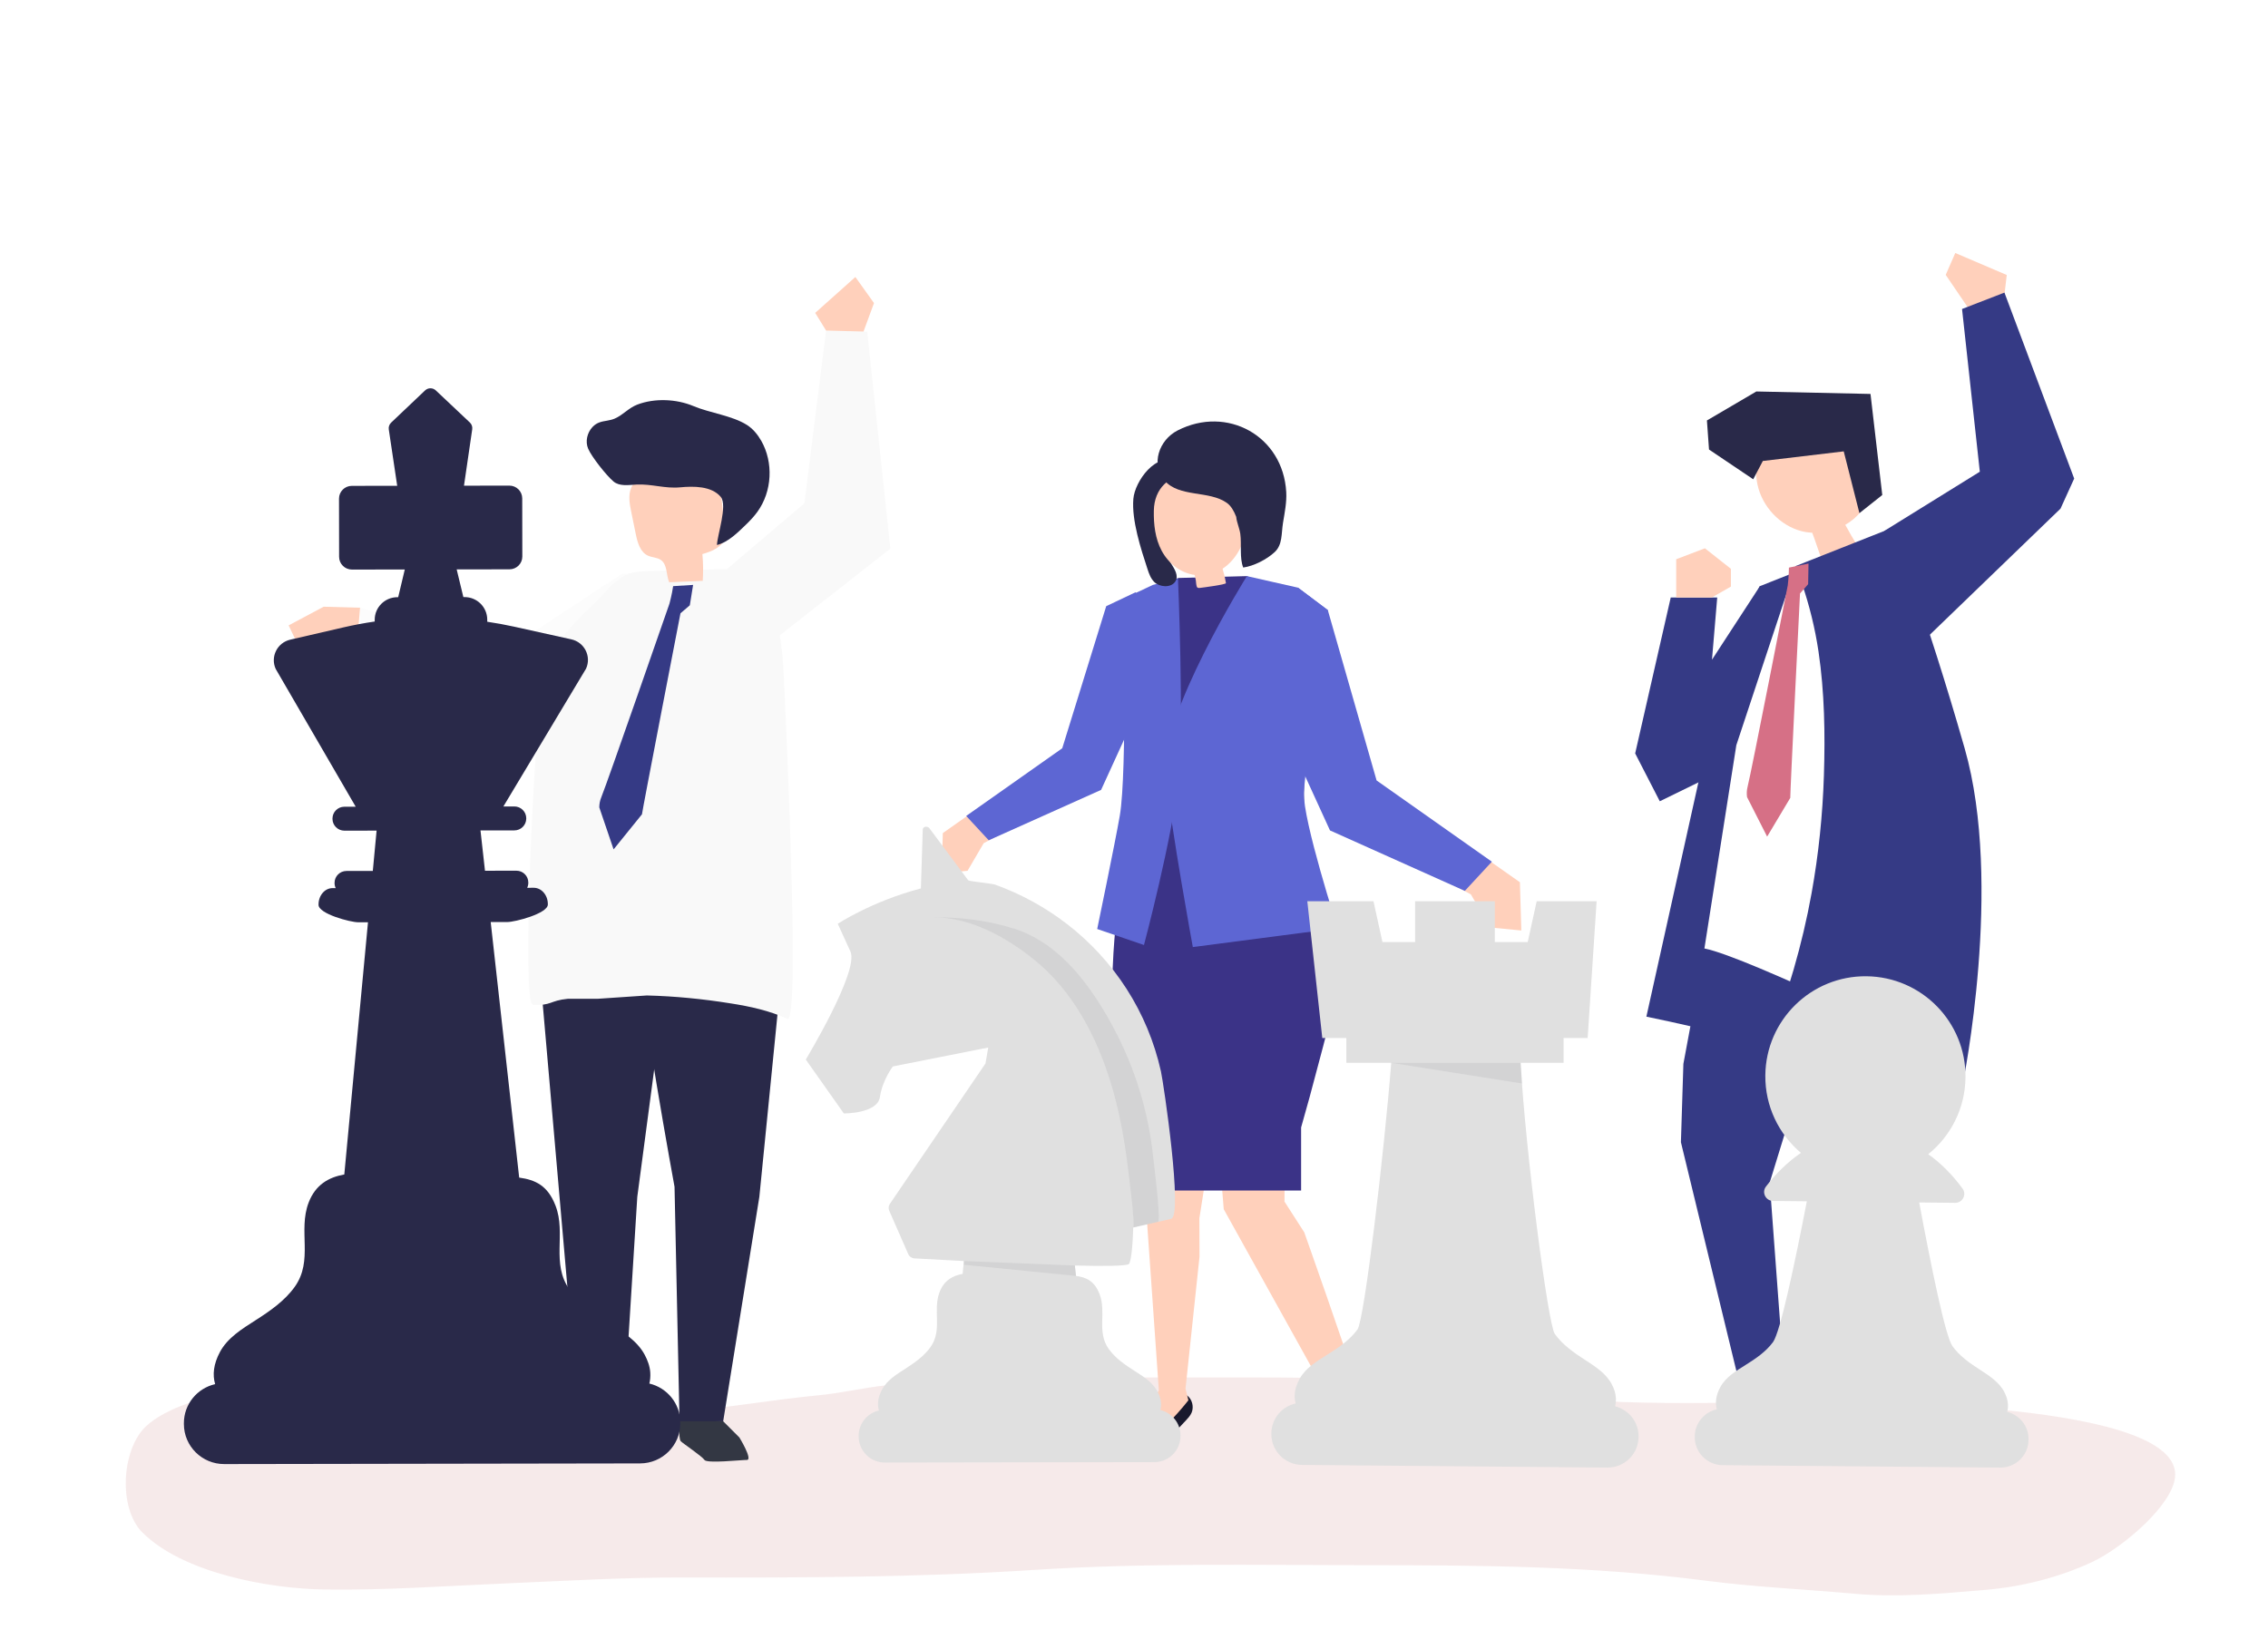 <?xml version="1.0" encoding="utf-8"?>
<!-- Generator: Adobe Illustrator 27.5.0, SVG Export Plug-In . SVG Version: 6.00 Build 0)  -->
<svg version="1.1" xmlns="http://www.w3.org/2000/svg" xmlns:xlink="http://www.w3.org/1999/xlink" x="0px" y="0px"
	 viewBox="0 0 1100 800" style="enable-background:new 0 0 1100 800;" xml:space="preserve">
<g id="Background">
	<rect style="fill:#FFFFFF;" width="1100" height="800"/>
</g>
<g id="Shadow">
	<g style="opacity:0.5;">
		<path style="fill:#EED5D5;" d="M517.023,668.118c-29.109,0.084-58.218,0.762-87.276,3.892c-10.956,1.18-21.683,3.776-32.664,4.823
			c-21.934,2.092-43.476,5.993-65.488,7.793c-17.726,1.449-35.526,2.305-53.201,4.143c-16.571,1.724-34.916,1.326-51.359-1.522
			c-12.173-2.109-24.402-3.296-36.371-6.682c-13.389-3.789-27.934-6.498-41.884-6.4c-19.892,0.139-39.265,0.155-58.301,6.845
			c-6.683,2.348-14.863,6.209-19.938,11.137c-11.617,11.282-13.189,39.432-1.59,51.133c19.536,19.693,61.233,27.42,88.617,27.785
			c30.008,0.4,59.159-1.758,89.211-3.026c27.925-1.179,55.779-2.856,83.75-2.797c57.127,0.121,114.262,0,171.286-3.696
			c53.575-3.472,107.285-2.28,160.978-2.28c55.06,0,109.747,0.419,164.41,7.506c23.817,3.088,48.081,4.169,72.018,6.332
			c21.437,1.938,42.038-0.038,63.39-1.829c17.929-1.504,35.741-5.964,52.029-13.503c12.893-5.968,35.879-24.507,39.833-38.752
			c11.085-39.935-156.219-38.975-181.907-38.885c-28.736,0.101-57.701,1.016-86.414-0.045c-12.078-0.446-23.979-2.733-35.767-5.238
			c-11.742-2.495-23.572-1.861-35.479-2.91c-49.655-4.374-99.421-3.734-149.235-3.734
			C549.46,668.209,533.242,668.071,517.023,668.118z"/>
	</g>
</g>
<g id="Object">
	<g>
		<polygon style="fill:#FFD0BB;" points="970.59,156.374 973.294,133.396 948.327,122.731 943.684,133.344 955.441,150.623 
			958.289,161.135 		"/>
		<g>
			<g>
				<polygon style="fill:#353A85;" points="889.644,448.374 889.644,471.864 858.325,573.654 866.155,679.358 846.58,683.273 
					815.26,554.079 816.458,516.068 830.92,438.545 				"/>
				<polygon style="fill:#3C3C3C;" points="849.15,681.266 834.207,697.081 838.524,705.097 869.357,690.298 863.678,678.581 				
					"/>
				<polygon style="fill:#3C3C3C;" points="896.535,688.488 878.115,700.068 880.292,708.908 913.845,702.281 911.273,689.518 				
					"/>
				<path style="fill:#353A85;" d="M853.334,284.43l46.595-18.484c0,0,16.56,41.131,35.384,107.018
					c18.825,65.887-8.741,149.758-8.741,149.758s-106.747-25.37-128.063-29.553l26.737-120.436L853.334,284.43z"/>
				<polygon style="fill:#353A85;" points="864.8,476.187 896.27,691.511 910.575,691.511 919.609,574.062 939.184,456.612 				"/>
				<g>
					<path style="fill:#FFD0BB;" d="M851.791,219.789c12.687,0.933,24.55-9.485,37.036-6.899
						c8.119,1.682,14.528,8.883,17.006,16.999c1.155,3.783,1.564,7.906,0.434,11.667c-0.733,2.441-2.086,4.641-3.679,6.597
						c-2.13,2.614-4.733,4.785-7.624,6.453c1.588,2.559,4.124,7.841,6.147,10.072c-5.851,2.241-11.702,4.481-17.553,6.722
						c-1.293-3.362-3.302-9.59-4.595-12.953c-1.76-0.098-3.513-0.348-5.231-0.794c-10.388-2.695-19.001-11.794-21.317-22.52
						C851.33,230.108,851.538,224.912,851.791,219.789z"/>
					<polygon style="fill:#292949;" points="854.994,223.616 894.224,218.955 901.837,248.921 912.915,240.129 907.207,191.097 
						851.844,189.905 827.872,203.967 828.887,218.06 850.322,232.489 					"/>
				</g>
				<path style="fill:#FFFFFF;" d="M870.925,274.579l46.939-17.227c0,0,15.512,38.466,34.337,104.354
					c18.825,65.887-8.741,149.758-8.741,149.758s-95.489-47.182-116.805-51.366l15.479-98.623L870.925,274.579z"/>
				<path style="fill:#353A85;" d="M952.905,363.114c-18.825-65.887-35.128-107.088-35.128-107.088l-46.852,18.554l-0.076,0.238
					c1.033,2.692,2.111,5.369,3.046,8.098c3.69,10.772,6.418,21.859,8.094,33.123c2.945,19.798,3.254,40.152,2.622,60.131
					c-0.607,19.169-2.583,38.302-5.989,57.177c-4.502,24.953-11.681,49.267-20.931,72.801c43.339,8.806,94.343,19.218,94.343,19.218
					S971.73,429.001,952.905,363.114z"/>
			</g>
			<polygon style="fill:#353A85;" points="913.845,257.583 960.23,228.829 951.607,149.893 972.17,141.933 1006,232.146 
				999.367,246.739 935.786,308.097 			"/>
			<polygon style="fill:#353A85;" points="853.435,284.549 830.328,320.019 832.871,289.855 810.319,289.855 793.072,365.475 
				805.012,388.691 824.212,379.308 836.908,375.756 			"/>
			<polygon style="fill:#FFD0BB;" points="812.972,289.855 812.972,271.282 826.901,265.976 839.505,275.926 839.505,284.549 
				830.218,289.855 			"/>
		</g>
		<g>
			<path style="fill:#D67086;" d="M847.333,386.654c-0.237-1.663-0.157-3.352,0.259-4.98c1.862-7.283,19.484-97.692,19.484-97.692
				s0.57-4.631,0.571-8.64l9.497-1.965l-0.181,10.011l-3.941,4.494c0,0-4.854,97.487-4.725,99.163l-11.223,18.793L847.333,386.654z"
				/>
		</g>
	</g>
	<g>
		<polygon style="fill:#FCFCFC;" points="315.659,276.986 301.402,278.498 245.36,315.397 174.627,294.797 174.627,319.972 
			242.651,347.884 272.999,346.069 		"/>
		<polygon style="fill:#FFD0BB;" points="173.708,305.718 164.028,314.211 155.833,315.397 155.072,312.694 159.253,309.609 
			143.286,310.289 139.989,303.363 156.967,294.318 174.627,294.797 		"/>
		<g>
			<path style="fill:#333743;" d="M286.107,682.796l-14.518,10.284l-4.839,7.864c0,0,5.444,2.42,8.469,3.025
				c3.025,0.605,26.617-3.025,26.617-3.025v-13.914L286.107,682.796z"/>
			<path style="fill:#333743;" d="M350.749,689.451l7.864,7.864c0,0,6.654,10.889,3.63,10.889c-3.025,0-19.358,1.815-20.568,0
				c-1.21-1.815-10.284-7.864-11.494-9.074c-1.21-1.21-0.65-11.818-0.65-11.818L350.749,689.451z"/>
			<path style="fill:#292949;" d="M378.576,477.119l-10.284,103.444l-17.543,108.888h-21.173l-2.42-113.728
				c0,0-17.207-93.455-19.022-124.306L378.576,477.119z"/>
			<polygon style="fill:#292949;" points="262.514,478.934 280.662,687.031 302.44,687.031 309.094,580.563 321.596,486.301 
				274.008,430.539 			"/>
			<path style="fill:#F9F9F9;" d="M261.816,345.776c2.254-10.725,3.142-22.27,8.454-32.27c5.313-10.001,15.346-17.576,23.093-26.079
				c3.282-3.602,6.784-7.352,11.663-9.068c3.343-1.177,7.032-1.283,10.633-1.374c10.924-0.275,21.848-0.551,32.772-0.826
				c3.982-0.1,8.124-0.174,11.755,1.265c5.441,2.157,8.516,7.167,11.204,11.843c6.866,11.94,8.132,25.183,8.747,38.678
				c-0.021,0.127,8.522,169.501,1.746,166.321c-8.438-3.96-18.091-6.065-27.558-7.538c-13.349-2.139-26.977-3.499-40.582-3.834
				l-23.948,1.616h-14.452c-8.674,0.842-7.961,3.449-16.876,2.907C252.763,487.071,259.233,358.07,261.816,345.776z"/>
			<g>
				<path style="fill:#FFD0BB;" d="M324.566,282.464c5.421-0.235,10.843-0.471,16.264-0.706c0.292-4.318,0.238-8.659-0.16-12.968
					c4.582-1.331,9.906-3.412,10.95-8.068c0.329-1.466,0.157-2.993-0.017-4.486c-0.717-6.171-1.434-12.342-2.151-18.512
					c-0.248-2.134-0.516-4.332-1.565-6.207c-1.841-3.29-5.679-4.898-9.352-5.747c-9.374-2.168-19.802-0.69-27.484,5.102
					c-2.045,1.541-3.921,3.427-4.915,5.786c-1.534,3.638-0.768,7.787,0.022,11.656c0.729,3.571,1.458,7.141,2.187,10.712
					c0.838,4.107,2.118,8.794,5.934,10.528c2.026,0.921,4.484,0.821,6.293,2.117C323.76,273.956,323.041,278.848,324.566,282.464z"
					/>
				<path style="fill:#292949;" d="M294.529,204.04c1.204-0.215,2.432-0.469,3.676-1.01c3.927-1.709,6.68-5.138,10.85-6.742
					c8.435-3.245,19.016-2.774,27.302,0.711c7.93,3.335,18.752,4.618,25.849,9.1c2.963,1.871,5.256,4.666,6.995,7.709
					c6.025,10.543,5.283,24.578-1.82,34.427c-1.594,2.21-3.465,4.206-5.42,6.104c-4.046,3.927-8.895,8.787-14.231,10.029
					c0.135-4.704,5.235-19.276,1.842-23.326c-4.5-5.37-13.332-5.233-19.661-4.64c-7.541,0.706-13.75-1.715-21.271-1.339
					c-3.831,0.192-8.163,0.962-11.1-1.505c-3.396-2.852-10.574-11.909-12.277-15.884c-1.491-3.48-0.497-7.766,2.095-10.526
					C289.594,204.766,292.008,204.489,294.529,204.04z"/>
			</g>
		</g>
		<g>
			<polygon style="fill:#F9F9F9;" points="337.176,289.186 390.142,244.139 400.662,160.351 420.611,160.876 431.817,266.143 
				357.924,324.099 			"/>
			<polygon style="fill:#FFD0BB;" points="418.812,160.829 423.896,147.017 414.865,134.369 395.375,151.779 400.662,160.351 			"/>
		</g>
		<g>
			<path style="fill:#353A85;" d="M290.663,391.668c0-1.68,0.317-3.341,0.959-4.893c2.871-6.948,33.078-93.964,33.078-93.964
				s1.217-4.504,1.784-8.473l9.679-0.605l-1.592,9.885l-4.536,3.893c0,0-18.565,95.826-18.674,97.504l-13.763,17.021
				L290.663,391.668z"/>
		</g>
	</g>
	<g>
		<polygon style="fill:#FFD0BB;" points="475.081,391.6 457.28,404.12 456.713,423.626 469.274,422.403 477.106,409.015 
			486.655,403.87 		"/>
		<polygon style="fill:#5D66D3;" points="550.86,287.249 536.526,294.051 515.201,362.976 468.615,395.811 479.542,407.613 
			534.043,383.171 547.372,354.027 		"/>
		<polygon style="fill:#FFD0BB;" points="715.807,412.948 737.169,427.971 737.849,451.379 722.776,449.911 713.378,433.846 
			701.919,427.672 		"/>
		<polygon style="fill:#5D66D3;" points="629.52,285.066 644.002,295.958 667.664,378.599 723.568,418.001 710.455,432.164 
			645.054,402.833 629.058,367.86 		"/>
		<g>
			<g>
				<path style="fill:#19192D;" d="M542.972,693.25l15.124-13.97c4.388-2.22,9.03-3.771,12.792-3.724
					c2.732,0.034,4.998,0.911,6.365,2.984c1.313,1.991,1.58,4.612,0.685,6.737c-0.327,0.776-0.792,1.472-1.314,2.127l0.001,0
					c0,0-0.006,0.007-0.007,0.008c-0.451,0.564-0.943,1.099-1.434,1.626c-0.313,0.336-0.657,0.696-1.023,1.072
					c-3.13,3.393-8.374,8.917-10.456,10.166c-3.054,1.832-9.772,6.718-17.712,1.221c0.029-0.026,0.063-0.051,0.092-0.078
					C543.199,699.465,542.349,696.253,542.972,693.25z"/>
				<path style="fill:#FFD0BB;" d="M554.844,571.588l1.221,17.531l5.992,85.349l-5.992,9.929c0,0-1.221,7.94,7.94,7.329
					c2.725-0.182,12.377-12.454,12.377-12.454l-1.395-5.624l6.792-64.084l-0.063-18.613l3.249-20.667L554.844,571.588z"/>
			</g>
			<g>
				<path style="fill:#3C3C3C;" d="M650.72,671.578c2.815-0.885,5.438-0.75,7.54,0.917c2.019,1.601,3.177,4.202,2.974,6.684
					c-0.138,1.692-0.854,3.259-1.559,4.789c-3.652,7.916-13.896,25.815-25.649,22.534c-4.939-1.38-6.809-6.421-5.806-10.875
					C629.73,688.916,641.305,674.539,650.72,671.578z"/>
			</g>
			<path style="fill:#FFD0BB;" d="M591.479,561.35l2.047,25.243l49.553,89.219c0,0-7.123,12.444-2.605,13.525
				c4.518,1.081,17.765-2.688,17.793-16.739c-5.21-17.017-25.688-74.8-25.688-74.8l-9.589-14.911l0.141-28.021L591.479,561.35z"/>
			<path style="fill:#3B3387;" d="M647.465,476.85c0.391-7.442-1.989-26.857-4.434-33.815
				c-8.914-25.368-10.633-37.871-10.633-58.519c0-20.648,9.161-86.116,9.161-86.116l-36.81-18.933l-33.168,0.9l-21.215,7.523
				c0,0-4.456,81.832-5.729,108.379c-0.909,18.945-2.224,35.353-3.956,57.305c0,0-4.856,50.069,2.646,103.742
				c0,0,1.675,17.823,2.426,19.384c0.099,0.53,0.155,0.814,0.155,0.814s0.302,0,0.305,0.002l84.839-0.002l0-30.587
				c2.824-9.818,5.507-19.679,8.077-29.566C642.395,504.796,646.739,490.661,647.465,476.85z"/>
			<path style="fill:#5D66D3;" d="M629.52,285.066l14.482,10.891c0,0-11.017,75.401-11.604,88.559
				c-0.588,13.158,16.369,65.738,16.369,65.738l-70.236,9.161c0,0-10.331-56.153-13.303-84.049
				c-2.973-27.896,39.522-95.9,39.522-95.9L629.52,285.066z"/>
			<path style="fill:#5D66D3;" d="M559.107,283.743l-14.334,6.802c0,0,2.016,83.82-1.659,105.11
				c-2.24,12.977-10.963,55.001-10.963,55.001l22.682,7.762c0,0,13.964-52.566,16.739-80.462
				c2.775-27.896-0.248-97.267-0.248-97.267L559.107,283.743z"/>
			<g>
				<g>
					<path style="fill:#292949;" d="M561.888,253.037c-1.861,7.202,2.411,14.316,6.15,20.39c1.527,2.482,3.894,5.934,1.924,8.767
						c-2.206,3.171-7.686,2.536-10.097,0.165c-1.702-1.674-2.539-3.944-3.265-6.158c-3.254-9.918-7.798-23.812-6.909-34.238
						c0.713-8.36,10.965-23.206,21.526-17.895c1.917,0.964,3.147,2.776,4.198,4.557c0.628,1.063,1.234,2.178,1.359,3.392
						c0.498,4.84-4.17,6.086-7.237,8.688C565.755,243.913,563.077,248.438,561.888,253.037z"/>
					<path style="fill:#FFD0BB;" d="M579.512,278.908c-7.053-0.896-12.95-5.827-16.105-11.763
						c-3.155-5.936-3.908-12.766-3.785-19.426c0.411-22.164,29.801-23.395,41.228-7.467
						C610.809,254.133,600.021,281.513,579.512,278.908z"/>
					<path style="fill:#292949;" d="M599.575,250.714c0.242,2.684,1.608,5.53,1.984,8.287c0.693,5.076-0.444,11.662,1.414,16.3
						c5.154-0.706,11.421-3.93,15.239-7.466c3.9-3.612,3.198-8.983,4.07-14.303c0.806-4.921,1.834-9.867,1.553-14.846
						c-1.539-27.259-28.741-42.165-52.707-29.869c-9.067,4.652-13.032,16.475-6.363,24.244c7.173,8.356,21.748,4.733,30.338,10.932
						C597.01,245.369,598.476,247.84,599.575,250.714z"/>
				</g>
				<path style="fill:#FFD0BB;" d="M578.921,276.621c0.358,1.65,0.716,3.3,1.073,4.95c0.164,0.757,0.102,2.922,0.754,3.44
					c0.34,0.27,0.844,0.23,1.289,0.176c1.274-0.156,12.68-1.609,12.556-2.334c-0.333-1.945-0.706-3.85-1.313-5.708
					c-0.49-1.501-0.677-4.324-1.583-5.463c-1.937,1.325-3.94,2.144-6.222,2.791c-2.202,0.624-4.415,1.212-6.638,1.763
					C578.866,276.365,578.893,276.493,578.921,276.621z"/>
			</g>
		</g>
	</g>
	<g>
		<g>
			<g>
				<path style="fill:#E0E0E0;" d="M572.552,696.315c-0.01-5.978-4.163-10.969-9.735-12.293c0.26-1.099,0.363-2.263,0.283-3.497
					c-0.127-1.964-0.833-3.879-1.755-5.602c-2.393-4.472-6.952-7.275-11.229-10.002c-4.571-2.914-9.146-6.068-12.315-10.466
					c-6.033-8.373-1.055-17.733-4.498-26.671c-2.462-6.391-6.366-8.138-11.419-8.847l-0.559-5.035
					c14.326,0.34,25.121,0.245,26.193-0.754c0.929-0.866,1.823-7.461,2.102-17.7c0,0,18.377-4.201,18.391-4.204
					c5.849-1.402-3.651-65.73-4.954-71.573c-6.445-28.909-22.774-53.808-45.399-71.327c-10.45-8.092-22.244-14.61-35.027-19.221
					c-1.703-0.615-12.613-1.52-13.093-2.165l-18.727-25.133c-0.982-1.318-3.224-0.925-3.271,0.573l-0.904,28.561
					c-23.953,6.315-40.308,17.17-40.308,17.17s1.845,4.041,6.15,13.47c4.305,9.429-21.668,52.37-21.668,52.37l18.453,26.156
					c0,0,16.337,0.129,17.511-7.995c1.174-8.124,6.263-14.805,6.263-14.805l46.271-9.18l-1.345,7.75l-46.361,68.08
					c-0.672,0.986-0.789,2.249-0.309,3.341l9.227,21.045c0.524,1.194,1.671,1.993,2.973,2.068
					c3.908,0.223,12.874,0.727,23.989,1.291l-0.582,6.231c-4.922,0.885-9.051,3.22-11.212,8.877
					c-3.414,8.949,1.594,18.293-4.412,26.685c-3.155,4.408-7.719,7.577-12.281,10.506c-4.268,2.741-8.817,5.558-11.197,10.039
					c-2.017,3.797-2.38,7.166-1.511,10.152c-5.633,1.294-9.834,6.333-9.824,12.358l0,0.256c0.011,6.997,5.693,12.66,12.69,12.649
					l130.751-0.211c6.997-0.011,12.66-5.693,12.649-12.69L572.552,696.315z"/>
				<polygon style="opacity:0.16;fill:#8C8E90;" points="467.482,611.718 521.326,613.901 521.885,618.936 467.482,613.525 				"/>
				<path style="opacity:0.16;fill:#8C8E90;" d="M549.621,595.447c1.226-0.279-2.867-31.465-3.304-34.615
					c-1.637-11.806-3.938-23.544-7.394-34.961c-7.066-23.343-18.922-45.892-38.357-61.157
					c-13.474-10.583-30.471-19.913-48.187-19.726c13.302-0.141,27.27,1.542,39.924,5.656c22.572,7.34,37.713,28.862,48.302,48.946
					c9.88,18.738,16.21,39.343,18.54,60.398c0.264,2.387,4.054,32.132,2.499,32.71C561.643,592.699,549.623,595.446,549.621,595.447
					z"/>
			</g>
		</g>
	</g>
	<g>
		<g>
			<g>
				<path style="fill:#292949;" d="M314.949,671.152c0.4-1.687,0.56-3.474,0.437-5.369c-0.196-3.015-1.285-5.955-2.707-8.599
					c-3.692-6.864-10.724-11.167-17.321-15.353c-7.051-4.473-14.108-9.315-18.996-16.066c-9.306-12.853-1.627-27.221-6.939-40.94
					c-3.798-9.811-9.82-12.493-17.614-13.58L237.993,447.29l8.05-0.013c3.778-0.006,19.675-4.141,19.668-8.528l0-0.16
					c-0.007-4.387-3.076-7.939-6.853-7.932l-3.16,0.005c0.346-0.74,0.545-1.562,0.544-2.433l0-0.116
					c-0.005-3.177-2.597-5.748-5.789-5.743l-15.234,0.024l-2.179-19.544l16.424-0.026c3.192-0.005,5.776-2.584,5.771-5.761l0-0.116
					c-0.005-3.177-2.597-5.748-5.789-5.743l-5.305,0.009l40.111-66.879c2.672-5.918-0.788-12.785-7.151-14.194l-27.772-6.152
					c-4.313-0.955-8.654-1.739-13.009-2.386l-0.002-1.027c-0.01-6.049-4.945-10.945-11.024-10.935l-0.559,0.001l-3.243-13.428
					l25.622-0.041c3.438-0.005,6.221-2.784,6.215-6.205l-0.046-28.215c-0.005-3.421-2.797-6.19-6.235-6.185l-22.01,0.035
					l3.995-27.368c0.177-1.213-0.25-2.436-1.144-3.279l-16.51-15.566c-1.464-1.381-3.76-1.377-5.22,0.008l-16.46,15.619
					c-0.891,0.846-1.314,2.07-1.133,3.282l4.084,27.355l-22.01,0.035c-3.438,0.006-6.221,2.783-6.215,6.205l0.046,28.215
					c0.006,3.421,2.797,6.19,6.235,6.185l25.622-0.041l-3.199,13.439l-0.404,0.001c-6.078,0.01-10.998,4.921-10.988,10.97
					l0.001,0.834c-5.125,0.745-10.228,1.7-15.293,2.871l-25.676,5.935c-6.325,1.462-9.726,8.317-7.045,14.204l38.793,66.822
					l-5.486,0.009c-3.192,0.005-5.776,2.585-5.771,5.761l0,0.116c0.005,3.177,2.597,5.748,5.79,5.743l15.605-0.025l-1.835,19.55
					l-12.782,0.021c-3.192,0.005-5.776,2.584-5.771,5.761l0,0.116c0.001,0.871,0.203,1.692,0.552,2.431l-1.492,0.003
					c-3.778,0.006-6.834,3.567-6.827,7.954l0,0.16c0.007,4.387,15.478,8.472,19.256,8.466l4.726-0.008l-11.486,122.345
					c-7.592,1.358-13.962,4.943-17.295,13.626c-5.267,13.737,2.459,28.08-6.806,40.962c-4.867,6.767-11.907,11.631-18.944,16.127
					c-6.584,4.207-13.601,8.532-17.271,15.409c-3.11,5.829-3.672,11-2.331,15.583c-8.689,1.987-15.169,9.721-15.154,18.969
					l0.001,0.393c0.017,10.74,8.781,19.433,19.574,19.416l201.684-0.324c10.793-0.017,19.528-8.738,19.511-19.479l-0.001-0.393
					C329.951,680.845,323.544,673.184,314.949,671.152z"/>
			</g>
		</g>
	</g>
	<path style="fill:#E0E0E0;" d="M973.524,684.906c0.292-1.174,0.416-2.42,0.344-3.744c-0.115-2.106-0.854-4.166-1.827-6.021
		c-2.527-4.818-7.404-7.873-11.978-10.842c-4.888-3.173-9.778-6.603-13.141-11.35c-3.441-4.859-10.394-39.052-16.089-69.642
		l17.437,0.181c3.562,0.037,5.697-4.014,3.597-6.891c-4.866-6.668-10.478-12.302-16.641-16.7
		c10.883-8.791,17.902-22.195,18.058-37.277c0.278-26.809-21.229-48.768-48.037-49.046c-26.809-0.278-48.768,21.229-49.046,48.037
		c-0.156,15.082,6.582,28.629,17.28,37.644c-6.253,4.269-11.981,9.786-16.984,16.351c-2.159,2.833-0.109,6.928,3.453,6.965
		l16.386,0.17c-5.821,30.079-12.894,63.522-16.403,68.295c-3.446,4.687-8.395,8.031-13.339,11.118
		c-4.626,2.889-9.554,5.856-12.166,10.629c-2.213,4.045-2.642,7.651-1.74,10.86c-6.078,1.323-10.657,6.675-10.713,13.129
		l-0.003,0.275c-0.066,7.496,5.987,13.627,13.521,13.693l134.613,1.172c7.534,0.067,13.693-5.957,13.759-13.453l0.002-0.274
		C983.924,691.78,979.508,686.386,973.524,684.906z"/>
	<g>
		<path style="fill:#E0E0E0;" d="M783.337,682.203c0.321-1.292,0.458-2.663,0.379-4.119c-0.126-2.317-0.939-4.583-2.009-6.623
			c-2.78-5.3-8.144-8.661-13.176-11.927c-5.378-3.491-10.756-7.264-14.457-12.486c-3.297-4.656-14.205-88.863-16.565-131.47h20.841
			v-12.037h11.671l4.354-66.346h-29.068l-4.354,19.799h-15.957v-19.799h-38.654v19.799h-15.842l-4.355-19.799h-32.086l7.258,66.346
			h11.671v12.037h21.765c-3.367,42.995-13.029,124.816-16.373,129.366c-3.79,5.156-9.235,8.835-14.674,12.231
			c-5.088,3.178-10.51,6.443-13.383,11.693c-2.434,4.45-2.906,8.416-1.914,11.946c-6.687,1.456-11.724,7.343-11.785,14.443
			l-0.003,0.303c-0.072,8.246,6.586,14.991,14.873,15.063l148.084,1.289c8.287,0.073,15.063-6.553,15.136-14.8l0.002-0.302
			C794.778,689.765,789.92,683.832,783.337,682.203z"/>
		<g>
			<polygon style="opacity:0.16;fill:#8C8E90;" points="674.806,515.578 738.214,525.589 737.562,515.578 			"/>
		</g>
	</g>
</g>
</svg>
